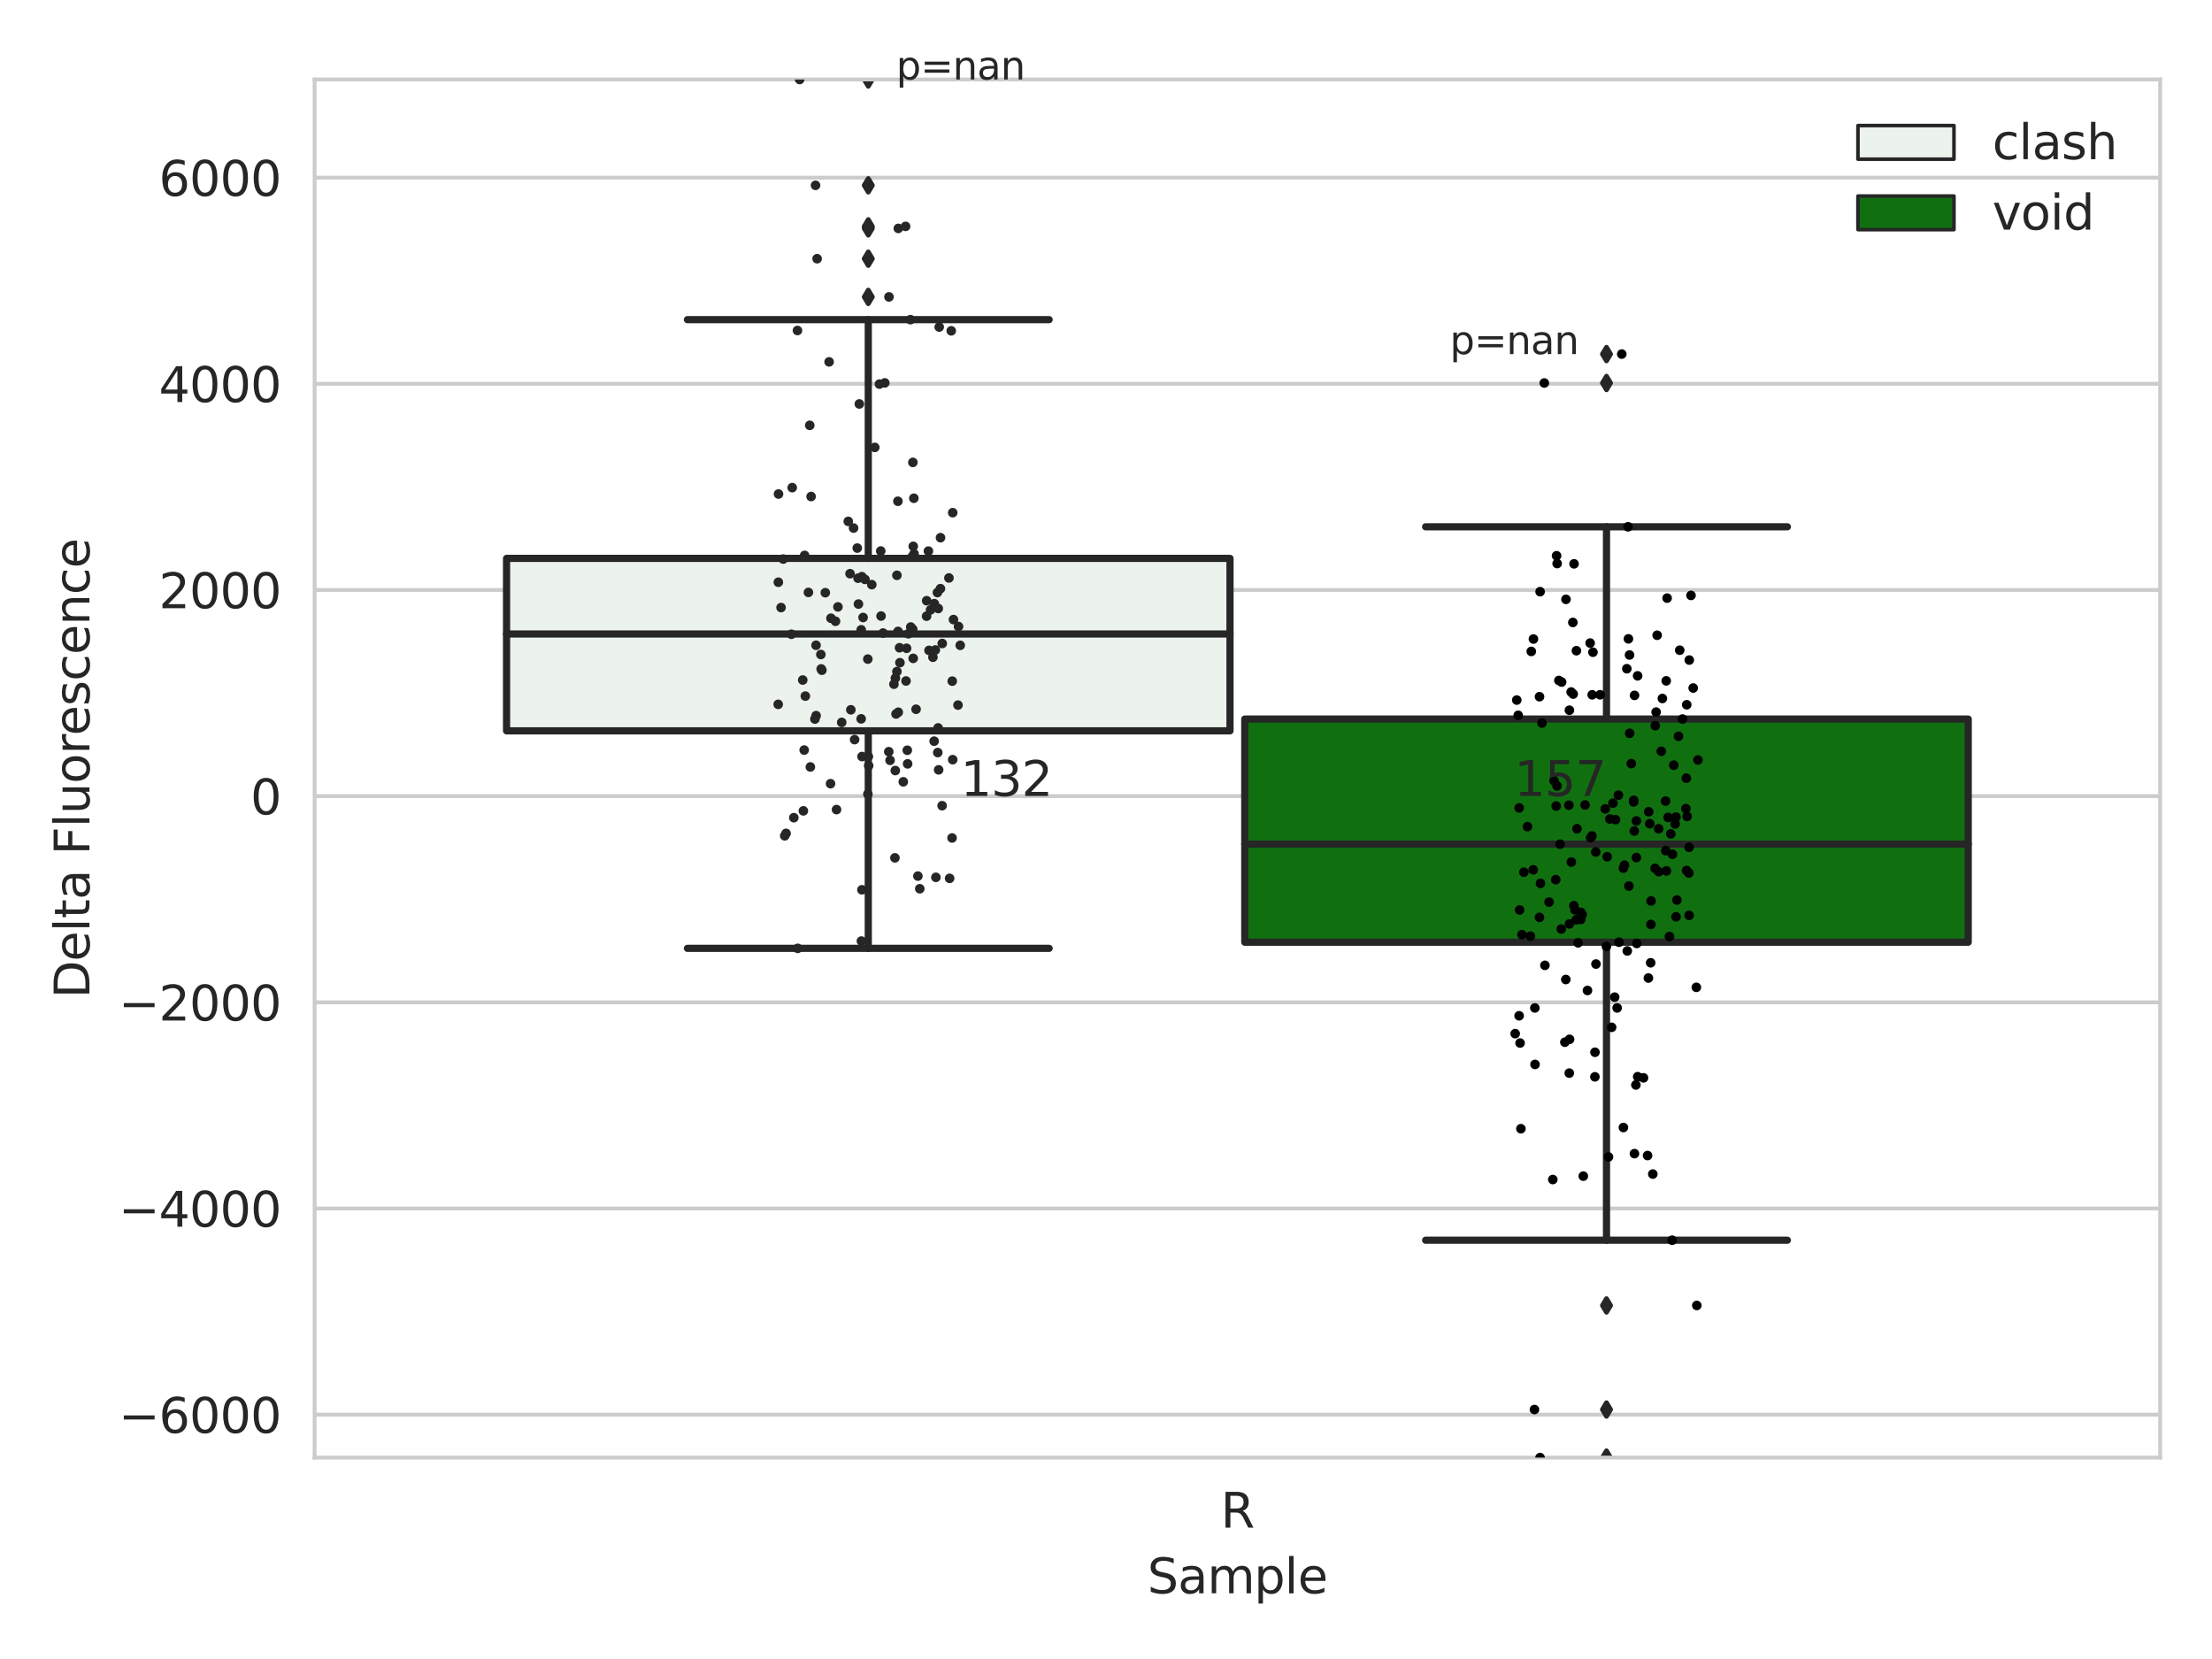 <?xml version="1.0" encoding="utf-8" standalone="no"?>
<!DOCTYPE svg PUBLIC "-//W3C//DTD SVG 1.1//EN"
  "http://www.w3.org/Graphics/SVG/1.1/DTD/svg11.dtd">
<svg xmlns:xlink="http://www.w3.org/1999/xlink" width="460.8pt" height="345.6pt" viewBox="0 0 460.8 345.6" xmlns="http://www.w3.org/2000/svg" version="1.1">
 <defs>
  <style type="text/css">*{stroke-linejoin: round; stroke-linecap: butt}</style>
 </defs>
 <g id="figure_1">
  <g id="patch_1">
   <path d="M 0 345.6 
L 460.8 345.6 
L 460.8 0 
L 0 0 
z
" style="fill: #ffffff"/>
  </g>
  <g id="axes_1">
   <g id="patch_2">
    <path d="M 65.54 303.64 
L 450 303.64 
L 450 16.561 
L 65.54 16.561 
z
" style="fill: #ffffff"/>
   </g>
   <g id="matplotlib.axis_1">
    <g id="xtick_1">
     <g id="text_1">
      <!-- R -->
      <g style="fill: #262626" transform="translate(254.296 318.238) scale(0.1 -0.1)">
       <defs>
        <path id="DejaVuSans-52" d="M 2841 2188 
Q 3044 2119 3236 1894 
Q 3428 1669 3622 1275 
L 4263 0 
L 3584 0 
L 2988 1197 
Q 2756 1666 2539 1819 
Q 2322 1972 1947 1972 
L 1259 1972 
L 1259 0 
L 628 0 
L 628 4666 
L 2053 4666 
Q 2853 4666 3247 4331 
Q 3641 3997 3641 3322 
Q 3641 2881 3436 2590 
Q 3231 2300 2841 2188 
z
M 1259 4147 
L 1259 2491 
L 2053 2491 
Q 2509 2491 2742 2702 
Q 2975 2913 2975 3322 
Q 2975 3731 2742 3939 
Q 2509 4147 2053 4147 
L 1259 4147 
z
" transform="scale(0.016)"/>
       </defs>
       <use xlink:href="#DejaVuSans-52"/>
      </g>
     </g>
    </g>
    <g id="text_2">
     <!-- Sample -->
     <g style="fill: #262626" transform="translate(239.022 331.917) scale(0.1 -0.1)">
      <defs>
       <path id="DejaVuSans-53" d="M 3425 4513 
L 3425 3897 
Q 3066 4069 2747 4153 
Q 2428 4238 2131 4238 
Q 1616 4238 1336 4038 
Q 1056 3838 1056 3469 
Q 1056 3159 1242 3001 
Q 1428 2844 1947 2747 
L 2328 2669 
Q 3034 2534 3370 2195 
Q 3706 1856 3706 1288 
Q 3706 609 3251 259 
Q 2797 -91 1919 -91 
Q 1588 -91 1214 -16 
Q 841 59 441 206 
L 441 856 
Q 825 641 1194 531 
Q 1563 422 1919 422 
Q 2459 422 2753 634 
Q 3047 847 3047 1241 
Q 3047 1584 2836 1778 
Q 2625 1972 2144 2069 
L 1759 2144 
Q 1053 2284 737 2584 
Q 422 2884 422 3419 
Q 422 4038 858 4394 
Q 1294 4750 2059 4750 
Q 2388 4750 2728 4690 
Q 3069 4631 3425 4513 
z
" transform="scale(0.016)"/>
       <path id="DejaVuSans-61" d="M 2194 1759 
Q 1497 1759 1228 1600 
Q 959 1441 959 1056 
Q 959 750 1161 570 
Q 1363 391 1709 391 
Q 2188 391 2477 730 
Q 2766 1069 2766 1631 
L 2766 1759 
L 2194 1759 
z
M 3341 1997 
L 3341 0 
L 2766 0 
L 2766 531 
Q 2569 213 2275 61 
Q 1981 -91 1556 -91 
Q 1019 -91 701 211 
Q 384 513 384 1019 
Q 384 1609 779 1909 
Q 1175 2209 1959 2209 
L 2766 2209 
L 2766 2266 
Q 2766 2663 2505 2880 
Q 2244 3097 1772 3097 
Q 1472 3097 1187 3025 
Q 903 2953 641 2809 
L 641 3341 
Q 956 3463 1253 3523 
Q 1550 3584 1831 3584 
Q 2591 3584 2966 3190 
Q 3341 2797 3341 1997 
z
" transform="scale(0.016)"/>
       <path id="DejaVuSans-6d" d="M 3328 2828 
Q 3544 3216 3844 3400 
Q 4144 3584 4550 3584 
Q 5097 3584 5394 3201 
Q 5691 2819 5691 2113 
L 5691 0 
L 5113 0 
L 5113 2094 
Q 5113 2597 4934 2840 
Q 4756 3084 4391 3084 
Q 3944 3084 3684 2787 
Q 3425 2491 3425 1978 
L 3425 0 
L 2847 0 
L 2847 2094 
Q 2847 2600 2669 2842 
Q 2491 3084 2119 3084 
Q 1678 3084 1418 2786 
Q 1159 2488 1159 1978 
L 1159 0 
L 581 0 
L 581 3500 
L 1159 3500 
L 1159 2956 
Q 1356 3278 1631 3431 
Q 1906 3584 2284 3584 
Q 2666 3584 2933 3390 
Q 3200 3197 3328 2828 
z
" transform="scale(0.016)"/>
       <path id="DejaVuSans-70" d="M 1159 525 
L 1159 -1331 
L 581 -1331 
L 581 3500 
L 1159 3500 
L 1159 2969 
Q 1341 3281 1617 3432 
Q 1894 3584 2278 3584 
Q 2916 3584 3314 3078 
Q 3713 2572 3713 1747 
Q 3713 922 3314 415 
Q 2916 -91 2278 -91 
Q 1894 -91 1617 61 
Q 1341 213 1159 525 
z
M 3116 1747 
Q 3116 2381 2855 2742 
Q 2594 3103 2138 3103 
Q 1681 3103 1420 2742 
Q 1159 2381 1159 1747 
Q 1159 1113 1420 752 
Q 1681 391 2138 391 
Q 2594 391 2855 752 
Q 3116 1113 3116 1747 
z
" transform="scale(0.016)"/>
       <path id="DejaVuSans-6c" d="M 603 4863 
L 1178 4863 
L 1178 0 
L 603 0 
L 603 4863 
z
" transform="scale(0.016)"/>
       <path id="DejaVuSans-65" d="M 3597 1894 
L 3597 1613 
L 953 1613 
Q 991 1019 1311 708 
Q 1631 397 2203 397 
Q 2534 397 2845 478 
Q 3156 559 3463 722 
L 3463 178 
Q 3153 47 2828 -22 
Q 2503 -91 2169 -91 
Q 1331 -91 842 396 
Q 353 884 353 1716 
Q 353 2575 817 3079 
Q 1281 3584 2069 3584 
Q 2775 3584 3186 3129 
Q 3597 2675 3597 1894 
z
M 3022 2063 
Q 3016 2534 2758 2815 
Q 2500 3097 2075 3097 
Q 1594 3097 1305 2825 
Q 1016 2553 972 2059 
L 3022 2063 
z
" transform="scale(0.016)"/>
      </defs>
      <use xlink:href="#DejaVuSans-53"/>
      <use xlink:href="#DejaVuSans-61" x="63.477"/>
      <use xlink:href="#DejaVuSans-6d" x="124.756"/>
      <use xlink:href="#DejaVuSans-70" x="222.168"/>
      <use xlink:href="#DejaVuSans-6c" x="285.645"/>
      <use xlink:href="#DejaVuSans-65" x="313.428"/>
     </g>
    </g>
   </g>
   <g id="matplotlib.axis_2">
    <g id="ytick_1">
     <g id="line2d_1">
      <path d="M 65.54 294.694 
L 450 294.694 
" clip-path="url(#p5f31c113a1)" style="fill: none; stroke: #cccccc; stroke-width: 0.8; stroke-linecap: round"/>
     </g>
     <g id="text_3">
      <!-- −6000 -->
      <g style="fill: #262626" transform="translate(24.71 298.493) scale(0.1 -0.1)">
       <defs>
        <path id="DejaVuSans-2212" d="M 678 2272 
L 4684 2272 
L 4684 1741 
L 678 1741 
L 678 2272 
z
" transform="scale(0.016)"/>
        <path id="DejaVuSans-36" d="M 2113 2584 
Q 1688 2584 1439 2293 
Q 1191 2003 1191 1497 
Q 1191 994 1439 701 
Q 1688 409 2113 409 
Q 2538 409 2786 701 
Q 3034 994 3034 1497 
Q 3034 2003 2786 2293 
Q 2538 2584 2113 2584 
z
M 3366 4563 
L 3366 3988 
Q 3128 4100 2886 4159 
Q 2644 4219 2406 4219 
Q 1781 4219 1451 3797 
Q 1122 3375 1075 2522 
Q 1259 2794 1537 2939 
Q 1816 3084 2150 3084 
Q 2853 3084 3261 2657 
Q 3669 2231 3669 1497 
Q 3669 778 3244 343 
Q 2819 -91 2113 -91 
Q 1303 -91 875 529 
Q 447 1150 447 2328 
Q 447 3434 972 4092 
Q 1497 4750 2381 4750 
Q 2619 4750 2861 4703 
Q 3103 4656 3366 4563 
z
" transform="scale(0.016)"/>
        <path id="DejaVuSans-30" d="M 2034 4250 
Q 1547 4250 1301 3770 
Q 1056 3291 1056 2328 
Q 1056 1369 1301 889 
Q 1547 409 2034 409 
Q 2525 409 2770 889 
Q 3016 1369 3016 2328 
Q 3016 3291 2770 3770 
Q 2525 4250 2034 4250 
z
M 2034 4750 
Q 2819 4750 3233 4129 
Q 3647 3509 3647 2328 
Q 3647 1150 3233 529 
Q 2819 -91 2034 -91 
Q 1250 -91 836 529 
Q 422 1150 422 2328 
Q 422 3509 836 4129 
Q 1250 4750 2034 4750 
z
" transform="scale(0.016)"/>
       </defs>
       <use xlink:href="#DejaVuSans-2212"/>
       <use xlink:href="#DejaVuSans-36" x="83.789"/>
       <use xlink:href="#DejaVuSans-30" x="147.412"/>
       <use xlink:href="#DejaVuSans-30" x="211.035"/>
       <use xlink:href="#DejaVuSans-30" x="274.658"/>
      </g>
     </g>
    </g>
    <g id="ytick_2">
     <g id="line2d_2">
      <path d="M 65.54 251.745 
L 450 251.745 
" clip-path="url(#p5f31c113a1)" style="fill: none; stroke: #cccccc; stroke-width: 0.8; stroke-linecap: round"/>
     </g>
     <g id="text_4">
      <!-- −4000 -->
      <g style="fill: #262626" transform="translate(24.71 255.545) scale(0.1 -0.1)">
       <defs>
        <path id="DejaVuSans-34" d="M 2419 4116 
L 825 1625 
L 2419 1625 
L 2419 4116 
z
M 2253 4666 
L 3047 4666 
L 3047 1625 
L 3713 1625 
L 3713 1100 
L 3047 1100 
L 3047 0 
L 2419 0 
L 2419 1100 
L 313 1100 
L 313 1709 
L 2253 4666 
z
" transform="scale(0.016)"/>
       </defs>
       <use xlink:href="#DejaVuSans-2212"/>
       <use xlink:href="#DejaVuSans-34" x="83.789"/>
       <use xlink:href="#DejaVuSans-30" x="147.412"/>
       <use xlink:href="#DejaVuSans-30" x="211.035"/>
       <use xlink:href="#DejaVuSans-30" x="274.658"/>
      </g>
     </g>
    </g>
    <g id="ytick_3">
     <g id="line2d_3">
      <path d="M 65.54 208.797 
L 450 208.797 
" clip-path="url(#p5f31c113a1)" style="fill: none; stroke: #cccccc; stroke-width: 0.8; stroke-linecap: round"/>
     </g>
     <g id="text_5">
      <!-- −2000 -->
      <g style="fill: #262626" transform="translate(24.71 212.596) scale(0.1 -0.1)">
       <defs>
        <path id="DejaVuSans-32" d="M 1228 531 
L 3431 531 
L 3431 0 
L 469 0 
L 469 531 
Q 828 903 1448 1529 
Q 2069 2156 2228 2338 
Q 2531 2678 2651 2914 
Q 2772 3150 2772 3378 
Q 2772 3750 2511 3984 
Q 2250 4219 1831 4219 
Q 1534 4219 1204 4116 
Q 875 4013 500 3803 
L 500 4441 
Q 881 4594 1212 4672 
Q 1544 4750 1819 4750 
Q 2544 4750 2975 4387 
Q 3406 4025 3406 3419 
Q 3406 3131 3298 2873 
Q 3191 2616 2906 2266 
Q 2828 2175 2409 1742 
Q 1991 1309 1228 531 
z
" transform="scale(0.016)"/>
       </defs>
       <use xlink:href="#DejaVuSans-2212"/>
       <use xlink:href="#DejaVuSans-32" x="83.789"/>
       <use xlink:href="#DejaVuSans-30" x="147.412"/>
       <use xlink:href="#DejaVuSans-30" x="211.035"/>
       <use xlink:href="#DejaVuSans-30" x="274.658"/>
      </g>
     </g>
    </g>
    <g id="ytick_4">
     <g id="line2d_4">
      <path d="M 65.54 165.848 
L 450 165.848 
" clip-path="url(#p5f31c113a1)" style="fill: none; stroke: #cccccc; stroke-width: 0.8; stroke-linecap: round"/>
     </g>
     <g id="text_6">
      <!-- 0 -->
      <g style="fill: #262626" transform="translate(52.178 169.647) scale(0.1 -0.1)">
       <use xlink:href="#DejaVuSans-30"/>
      </g>
     </g>
    </g>
    <g id="ytick_5">
     <g id="line2d_5">
      <path d="M 65.54 122.9 
L 450 122.9 
" clip-path="url(#p5f31c113a1)" style="fill: none; stroke: #cccccc; stroke-width: 0.8; stroke-linecap: round"/>
     </g>
     <g id="text_7">
      <!-- 2000 -->
      <g style="fill: #262626" transform="translate(33.09 126.699) scale(0.1 -0.1)">
       <use xlink:href="#DejaVuSans-32"/>
       <use xlink:href="#DejaVuSans-30" x="63.623"/>
       <use xlink:href="#DejaVuSans-30" x="127.246"/>
       <use xlink:href="#DejaVuSans-30" x="190.869"/>
      </g>
     </g>
    </g>
    <g id="ytick_6">
     <g id="line2d_6">
      <path d="M 65.54 79.951 
L 450 79.951 
" clip-path="url(#p5f31c113a1)" style="fill: none; stroke: #cccccc; stroke-width: 0.8; stroke-linecap: round"/>
     </g>
     <g id="text_8">
      <!-- 4000 -->
      <g style="fill: #262626" transform="translate(33.09 83.75) scale(0.1 -0.1)">
       <use xlink:href="#DejaVuSans-34"/>
       <use xlink:href="#DejaVuSans-30" x="63.623"/>
       <use xlink:href="#DejaVuSans-30" x="127.246"/>
       <use xlink:href="#DejaVuSans-30" x="190.869"/>
      </g>
     </g>
    </g>
    <g id="ytick_7">
     <g id="line2d_7">
      <path d="M 65.54 37.002 
L 450 37.002 
" clip-path="url(#p5f31c113a1)" style="fill: none; stroke: #cccccc; stroke-width: 0.8; stroke-linecap: round"/>
     </g>
     <g id="text_9">
      <!-- 6000 -->
      <g style="fill: #262626" transform="translate(33.09 40.802) scale(0.1 -0.1)">
       <use xlink:href="#DejaVuSans-36"/>
       <use xlink:href="#DejaVuSans-30" x="63.623"/>
       <use xlink:href="#DejaVuSans-30" x="127.246"/>
       <use xlink:href="#DejaVuSans-30" x="190.869"/>
      </g>
     </g>
    </g>
    <g id="text_10">
     <!-- Delta Fluorescence -->
     <g style="fill: #262626" transform="translate(18.631 207.967) rotate(-90) scale(0.1 -0.1)">
      <defs>
       <path id="DejaVuSans-44" d="M 1259 4147 
L 1259 519 
L 2022 519 
Q 2988 519 3436 956 
Q 3884 1394 3884 2338 
Q 3884 3275 3436 3711 
Q 2988 4147 2022 4147 
L 1259 4147 
z
M 628 4666 
L 1925 4666 
Q 3281 4666 3915 4102 
Q 4550 3538 4550 2338 
Q 4550 1131 3912 565 
Q 3275 0 1925 0 
L 628 0 
L 628 4666 
z
" transform="scale(0.016)"/>
       <path id="DejaVuSans-74" d="M 1172 4494 
L 1172 3500 
L 2356 3500 
L 2356 3053 
L 1172 3053 
L 1172 1153 
Q 1172 725 1289 603 
Q 1406 481 1766 481 
L 2356 481 
L 2356 0 
L 1766 0 
Q 1100 0 847 248 
Q 594 497 594 1153 
L 594 3053 
L 172 3053 
L 172 3500 
L 594 3500 
L 594 4494 
L 1172 4494 
z
" transform="scale(0.016)"/>
       <path id="DejaVuSans-20" transform="scale(0.016)"/>
       <path id="DejaVuSans-46" d="M 628 4666 
L 3309 4666 
L 3309 4134 
L 1259 4134 
L 1259 2759 
L 3109 2759 
L 3109 2228 
L 1259 2228 
L 1259 0 
L 628 0 
L 628 4666 
z
" transform="scale(0.016)"/>
       <path id="DejaVuSans-75" d="M 544 1381 
L 544 3500 
L 1119 3500 
L 1119 1403 
Q 1119 906 1312 657 
Q 1506 409 1894 409 
Q 2359 409 2629 706 
Q 2900 1003 2900 1516 
L 2900 3500 
L 3475 3500 
L 3475 0 
L 2900 0 
L 2900 538 
Q 2691 219 2414 64 
Q 2138 -91 1772 -91 
Q 1169 -91 856 284 
Q 544 659 544 1381 
z
M 1991 3584 
L 1991 3584 
z
" transform="scale(0.016)"/>
       <path id="DejaVuSans-6f" d="M 1959 3097 
Q 1497 3097 1228 2736 
Q 959 2375 959 1747 
Q 959 1119 1226 758 
Q 1494 397 1959 397 
Q 2419 397 2687 759 
Q 2956 1122 2956 1747 
Q 2956 2369 2687 2733 
Q 2419 3097 1959 3097 
z
M 1959 3584 
Q 2709 3584 3137 3096 
Q 3566 2609 3566 1747 
Q 3566 888 3137 398 
Q 2709 -91 1959 -91 
Q 1206 -91 779 398 
Q 353 888 353 1747 
Q 353 2609 779 3096 
Q 1206 3584 1959 3584 
z
" transform="scale(0.016)"/>
       <path id="DejaVuSans-72" d="M 2631 2963 
Q 2534 3019 2420 3045 
Q 2306 3072 2169 3072 
Q 1681 3072 1420 2755 
Q 1159 2438 1159 1844 
L 1159 0 
L 581 0 
L 581 3500 
L 1159 3500 
L 1159 2956 
Q 1341 3275 1631 3429 
Q 1922 3584 2338 3584 
Q 2397 3584 2469 3576 
Q 2541 3569 2628 3553 
L 2631 2963 
z
" transform="scale(0.016)"/>
       <path id="DejaVuSans-73" d="M 2834 3397 
L 2834 2853 
Q 2591 2978 2328 3040 
Q 2066 3103 1784 3103 
Q 1356 3103 1142 2972 
Q 928 2841 928 2578 
Q 928 2378 1081 2264 
Q 1234 2150 1697 2047 
L 1894 2003 
Q 2506 1872 2764 1633 
Q 3022 1394 3022 966 
Q 3022 478 2636 193 
Q 2250 -91 1575 -91 
Q 1294 -91 989 -36 
Q 684 19 347 128 
L 347 722 
Q 666 556 975 473 
Q 1284 391 1588 391 
Q 1994 391 2212 530 
Q 2431 669 2431 922 
Q 2431 1156 2273 1281 
Q 2116 1406 1581 1522 
L 1381 1569 
Q 847 1681 609 1914 
Q 372 2147 372 2553 
Q 372 3047 722 3315 
Q 1072 3584 1716 3584 
Q 2034 3584 2315 3537 
Q 2597 3491 2834 3397 
z
" transform="scale(0.016)"/>
       <path id="DejaVuSans-63" d="M 3122 3366 
L 3122 2828 
Q 2878 2963 2633 3030 
Q 2388 3097 2138 3097 
Q 1578 3097 1268 2742 
Q 959 2388 959 1747 
Q 959 1106 1268 751 
Q 1578 397 2138 397 
Q 2388 397 2633 464 
Q 2878 531 3122 666 
L 3122 134 
Q 2881 22 2623 -34 
Q 2366 -91 2075 -91 
Q 1284 -91 818 406 
Q 353 903 353 1747 
Q 353 2603 823 3093 
Q 1294 3584 2113 3584 
Q 2378 3584 2631 3529 
Q 2884 3475 3122 3366 
z
" transform="scale(0.016)"/>
       <path id="DejaVuSans-6e" d="M 3513 2113 
L 3513 0 
L 2938 0 
L 2938 2094 
Q 2938 2591 2744 2837 
Q 2550 3084 2163 3084 
Q 1697 3084 1428 2787 
Q 1159 2491 1159 1978 
L 1159 0 
L 581 0 
L 581 3500 
L 1159 3500 
L 1159 2956 
Q 1366 3272 1645 3428 
Q 1925 3584 2291 3584 
Q 2894 3584 3203 3211 
Q 3513 2838 3513 2113 
z
" transform="scale(0.016)"/>
      </defs>
      <use xlink:href="#DejaVuSans-44"/>
      <use xlink:href="#DejaVuSans-65" x="77.002"/>
      <use xlink:href="#DejaVuSans-6c" x="138.525"/>
      <use xlink:href="#DejaVuSans-74" x="166.309"/>
      <use xlink:href="#DejaVuSans-61" x="205.518"/>
      <use xlink:href="#DejaVuSans-20" x="266.797"/>
      <use xlink:href="#DejaVuSans-46" x="298.584"/>
      <use xlink:href="#DejaVuSans-6c" x="356.104"/>
      <use xlink:href="#DejaVuSans-75" x="383.887"/>
      <use xlink:href="#DejaVuSans-6f" x="447.266"/>
      <use xlink:href="#DejaVuSans-72" x="508.447"/>
      <use xlink:href="#DejaVuSans-65" x="547.311"/>
      <use xlink:href="#DejaVuSans-73" x="608.834"/>
      <use xlink:href="#DejaVuSans-63" x="660.934"/>
      <use xlink:href="#DejaVuSans-65" x="715.914"/>
      <use xlink:href="#DejaVuSans-6e" x="777.438"/>
      <use xlink:href="#DejaVuSans-63" x="840.816"/>
      <use xlink:href="#DejaVuSans-65" x="895.797"/>
     </g>
    </g>
   </g>
   <g id="patch_3">
    <path d="M 105.524 152.246 
L 256.232 152.246 
L 256.232 116.321 
L 105.524 116.321 
L 105.524 152.246 
z
" clip-path="url(#p5f31c113a1)" style="fill: #ecf2ec; stroke: #262626; stroke-width: 1.5; stroke-linejoin: miter"/>
   </g>
   <g id="patch_4">
    <path d="M 259.308 196.274 
L 410.016 196.274 
L 410.016 149.789 
L 259.308 149.789 
L 259.308 196.274 
z
" clip-path="url(#p5f31c113a1)" style="fill: #107010; stroke: #262626; stroke-width: 1.5; stroke-linejoin: miter"/>
   </g>
   <g id="patch_5">
    <path d="M 257.77 165.848 
L 257.77 165.848 
L 257.77 165.848 
L 257.77 165.848 
z
" clip-path="url(#p5f31c113a1)" style="fill: #ecf2ec; stroke: #262626; stroke-width: 0.75; stroke-linejoin: miter"/>
   </g>
   <g id="patch_6">
    <path d="M 257.77 165.848 
L 257.77 165.848 
L 257.77 165.848 
L 257.77 165.848 
z
" clip-path="url(#p5f31c113a1)" style="fill: #107010; stroke: #262626; stroke-width: 0.75; stroke-linejoin: miter"/>
   </g>
   <g id="PathCollection_1"/>
   <g id="PathCollection_2"/>
   <g id="line2d_8">
    <path d="M 180.878 152.246 
L 180.878 197.559 
" clip-path="url(#p5f31c113a1)" style="fill: none; stroke: #262626; stroke-width: 1.5; stroke-linecap: round"/>
   </g>
   <g id="line2d_9">
    <path d="M 180.878 116.321 
L 180.878 66.59 
" clip-path="url(#p5f31c113a1)" style="fill: none; stroke: #262626; stroke-width: 1.5; stroke-linecap: round"/>
   </g>
   <g id="line2d_10">
    <path d="M 143.201 197.559 
L 218.555 197.559 
" clip-path="url(#p5f31c113a1)" style="fill: none; stroke: #262626; stroke-width: 1.5; stroke-linecap: round"/>
   </g>
   <g id="line2d_11">
    <path d="M 143.201 66.59 
L 218.555 66.59 
" clip-path="url(#p5f31c113a1)" style="fill: none; stroke: #262626; stroke-width: 1.5; stroke-linecap: round"/>
   </g>
   <g id="line2d_12">
    <defs>
     <path id="m63d1f092f4" d="M -0 1.414 
L 0.849 0 
L 0 -1.414 
L -0.849 -0 
z
" style="stroke: #262626; stroke-linejoin: miter"/>
    </defs>
    <g clip-path="url(#p5f31c113a1)">
     <use xlink:href="#m63d1f092f4" x="180.878" y="47.157" style="fill: #262626; stroke: #262626; stroke-linejoin: miter"/>
     <use xlink:href="#m63d1f092f4" x="180.878" y="47.579" style="fill: #262626; stroke: #262626; stroke-linejoin: miter"/>
     <use xlink:href="#m63d1f092f4" x="180.878" y="53.891" style="fill: #262626; stroke: #262626; stroke-linejoin: miter"/>
     <use xlink:href="#m63d1f092f4" x="180.878" y="16.561" style="fill: #262626; stroke: #262626; stroke-linejoin: miter"/>
     <use xlink:href="#m63d1f092f4" x="180.878" y="61.851" style="fill: #262626; stroke: #262626; stroke-linejoin: miter"/>
     <use xlink:href="#m63d1f092f4" x="180.878" y="38.606" style="fill: #262626; stroke: #262626; stroke-linejoin: miter"/>
    </g>
   </g>
   <g id="line2d_13">
    <path d="M 334.662 196.274 
L 334.662 258.359 
" clip-path="url(#p5f31c113a1)" style="fill: none; stroke: #262626; stroke-width: 1.5; stroke-linecap: round"/>
   </g>
   <g id="line2d_14">
    <path d="M 334.662 149.789 
L 334.662 109.741 
" clip-path="url(#p5f31c113a1)" style="fill: none; stroke: #262626; stroke-width: 1.5; stroke-linecap: round"/>
   </g>
   <g id="line2d_15">
    <path d="M 296.985 258.359 
L 372.339 258.359 
" clip-path="url(#p5f31c113a1)" style="fill: none; stroke: #262626; stroke-width: 1.5; stroke-linecap: round"/>
   </g>
   <g id="line2d_16">
    <path d="M 296.985 109.741 
L 372.339 109.741 
" clip-path="url(#p5f31c113a1)" style="fill: none; stroke: #262626; stroke-width: 1.5; stroke-linecap: round"/>
   </g>
   <g id="line2d_17">
    <g clip-path="url(#p5f31c113a1)">
     <use xlink:href="#m63d1f092f4" x="334.662" y="271.95" style="fill: #262626; stroke: #262626; stroke-linejoin: miter"/>
     <use xlink:href="#m63d1f092f4" x="334.662" y="293.631" style="fill: #262626; stroke: #262626; stroke-linejoin: miter"/>
     <use xlink:href="#m63d1f092f4" x="334.662" y="303.64" style="fill: #262626; stroke: #262626; stroke-linejoin: miter"/>
     <use xlink:href="#m63d1f092f4" x="334.662" y="79.787" style="fill: #262626; stroke: #262626; stroke-linejoin: miter"/>
     <use xlink:href="#m63d1f092f4" x="334.662" y="73.762" style="fill: #262626; stroke: #262626; stroke-linejoin: miter"/>
    </g>
   </g>
   <g id="line2d_18">
    <path d="M 105.524 132.075 
L 256.232 132.075 
" clip-path="url(#p5f31c113a1)" style="fill: none; stroke: #262626; stroke-width: 1.5; stroke-linecap: round"/>
   </g>
   <g id="line2d_19">
    <path d="M 259.308 175.859 
L 410.016 175.859 
" clip-path="url(#p5f31c113a1)" style="fill: none; stroke: #262626; stroke-width: 1.5; stroke-linecap: round"/>
   </g>
   <g id="patch_7">
    <path d="M 65.54 303.64 
L 65.54 16.561 
" style="fill: none; stroke: #cccccc; stroke-width: 0.8; stroke-linejoin: miter; stroke-linecap: square"/>
   </g>
   <g id="patch_8">
    <path d="M 450 303.64 
L 450 16.561 
" style="fill: none; stroke: #cccccc; stroke-width: 0.8; stroke-linejoin: miter; stroke-linecap: square"/>
   </g>
   <g id="patch_9">
    <path d="M 65.54 303.64 
L 450 303.64 
" style="fill: none; stroke: #cccccc; stroke-width: 0.8; stroke-linejoin: miter; stroke-linecap: square"/>
   </g>
   <g id="patch_10">
    <path d="M 65.54 16.561 
L 450 16.561 
" style="fill: none; stroke: #cccccc; stroke-width: 0.8; stroke-linejoin: miter; stroke-linecap: square"/>
   </g>
   <g id="PathCollection_3">
    <defs>
     <path id="C0_0_05dc38e9b8" d="M 0 1 
C 0.265 1 0.52 0.895 0.707 0.707 
C 0.895 0.52 1 0.265 1 -0 
C 1 -0.265 0.895 -0.52 0.707 -0.707 
C 0.52 -0.895 0.265 -1 0 -1 
C -0.265 -1 -0.52 -0.895 -0.707 -0.707 
C -0.895 -0.52 -1 -0.265 -1 0 
C -1 0.265 -0.895 0.52 -0.707 0.707 
C -0.52 0.895 -0.265 1 0 1 
z
"/>
    </defs>
    <g clip-path="url(#p5f31c113a1)">
     <use xlink:href="#C0_0_05dc38e9b8" x="194.852" y="135.4" style="fill: #262626"/>
    </g>
    <g clip-path="url(#p5f31c113a1)">
     <use xlink:href="#C0_0_05dc38e9b8" x="178.034" y="154.075" style="fill: #262626"/>
    </g>
    <g clip-path="url(#p5f31c113a1)">
     <use xlink:href="#C0_0_05dc38e9b8" x="194.636" y="125.751" style="fill: #262626"/>
    </g>
    <g clip-path="url(#p5f31c113a1)">
     <use xlink:href="#C0_0_05dc38e9b8" x="188.65" y="47.157" style="fill: #262626"/>
    </g>
    <g clip-path="url(#p5f31c113a1)">
     <use xlink:href="#C0_0_05dc38e9b8" x="195.355" y="156.775" style="fill: #262626"/>
    </g>
    <g clip-path="url(#p5f31c113a1)">
     <use xlink:href="#C0_0_05dc38e9b8" x="179.555" y="185.358" style="fill: #262626"/>
    </g>
    <g clip-path="url(#p5f31c113a1)">
     <use xlink:href="#C0_0_05dc38e9b8" x="180.189" y="120.7" style="fill: #262626"/>
    </g>
    <g clip-path="url(#p5f31c113a1)">
     <use xlink:href="#C0_0_05dc38e9b8" x="190.17" y="96.326" style="fill: #262626"/>
    </g>
    <g clip-path="url(#p5f31c113a1)">
     <use xlink:href="#C0_0_05dc38e9b8" x="180.791" y="165.423" style="fill: #262626"/>
    </g>
    <g clip-path="url(#p5f31c113a1)">
     <use xlink:href="#C0_0_05dc38e9b8" x="197.679" y="120.399" style="fill: #262626"/>
    </g>
    <g clip-path="url(#p5f31c113a1)">
     <use xlink:href="#C0_0_05dc38e9b8" x="179.798" y="128.637" style="fill: #262626"/>
    </g>
    <g clip-path="url(#p5f31c113a1)">
     <use xlink:href="#C0_0_05dc38e9b8" x="179.545" y="120.13" style="fill: #262626"/>
    </g>
    <g clip-path="url(#p5f31c113a1)">
     <use xlink:href="#C0_0_05dc38e9b8" x="196.284" y="134.051" style="fill: #262626"/>
    </g>
    <g clip-path="url(#p5f31c113a1)">
     <use xlink:href="#C0_0_05dc38e9b8" x="168.809" y="159.772" style="fill: #262626"/>
    </g>
    <g clip-path="url(#p5f31c113a1)">
     <use xlink:href="#C0_0_05dc38e9b8" x="168.969" y="103.437" style="fill: #262626"/>
    </g>
    <g clip-path="url(#p5f31c113a1)">
     <use xlink:href="#C0_0_05dc38e9b8" x="182.235" y="93.204" style="fill: #262626"/>
    </g>
    <g clip-path="url(#p5f31c113a1)">
     <use xlink:href="#C0_0_05dc38e9b8" x="190.835" y="147.749" style="fill: #262626"/>
    </g>
    <g clip-path="url(#p5f31c113a1)">
     <use xlink:href="#C0_0_05dc38e9b8" x="184.318" y="79.766" style="fill: #262626"/>
    </g>
    <g clip-path="url(#p5f31c113a1)">
     <use xlink:href="#C0_0_05dc38e9b8" x="187.078" y="131.535" style="fill: #262626"/>
    </g>
    <g clip-path="url(#p5f31c113a1)">
     <use xlink:href="#C0_0_05dc38e9b8" x="193.405" y="114.804" style="fill: #262626"/>
    </g>
    <g clip-path="url(#p5f31c113a1)">
     <use xlink:href="#C0_0_05dc38e9b8" x="187.128" y="148.373" style="fill: #262626"/>
    </g>
    <g clip-path="url(#p5f31c113a1)">
     <use xlink:href="#C0_0_05dc38e9b8" x="169.762" y="149.789" style="fill: #262626"/>
    </g>
    <g clip-path="url(#p5f31c113a1)">
     <use xlink:href="#C0_0_05dc38e9b8" x="171.065" y="139.346" style="fill: #262626"/>
    </g>
    <g clip-path="url(#p5f31c113a1)">
     <use xlink:href="#C0_0_05dc38e9b8" x="174.262" y="168.653" style="fill: #262626"/>
    </g>
    <g clip-path="url(#p5f31c113a1)">
     <use xlink:href="#C0_0_05dc38e9b8" x="179.393" y="149.749" style="fill: #262626"/>
    </g>
    <g clip-path="url(#p5f31c113a1)">
     <use xlink:href="#C0_0_05dc38e9b8" x="168.411" y="123.411" style="fill: #262626"/>
    </g>
    <g clip-path="url(#p5f31c113a1)">
     <use xlink:href="#C0_0_05dc38e9b8" x="177.814" y="110.001" style="fill: #262626"/>
    </g>
    <g clip-path="url(#p5f31c113a1)">
     <use xlink:href="#C0_0_05dc38e9b8" x="200.036" y="134.435" style="fill: #262626"/>
    </g>
    <g clip-path="url(#p5f31c113a1)">
     <use xlink:href="#C0_0_05dc38e9b8" x="186.846" y="119.848" style="fill: #262626"/>
    </g>
    <g clip-path="url(#p5f31c113a1)">
     <use xlink:href="#C0_0_05dc38e9b8" x="176.711" y="108.614" style="fill: #262626"/>
    </g>
    <g clip-path="url(#p5f31c113a1)">
     <use xlink:href="#C0_0_05dc38e9b8" x="180.96" y="159.511" style="fill: #262626"/>
    </g>
    <g clip-path="url(#p5f31c113a1)">
     <use xlink:href="#C0_0_05dc38e9b8" x="179.404" y="131.2" style="fill: #262626"/>
    </g>
    <g clip-path="url(#p5f31c113a1)">
     <use xlink:href="#C0_0_05dc38e9b8" x="198.334" y="174.563" style="fill: #262626"/>
    </g>
    <g clip-path="url(#p5f31c113a1)">
     <use xlink:href="#C0_0_05dc38e9b8" x="193.023" y="128.365" style="fill: #262626"/>
    </g>
    <g clip-path="url(#p5f31c113a1)">
     <use xlink:href="#C0_0_05dc38e9b8" x="195.28" y="123.44" style="fill: #262626"/>
    </g>
    <g clip-path="url(#p5f31c113a1)">
     <use xlink:href="#C0_0_05dc38e9b8" x="162.708" y="126.566" style="fill: #262626"/>
    </g>
    <g clip-path="url(#p5f31c113a1)">
     <use xlink:href="#C0_0_05dc38e9b8" x="171.218" y="139.617" style="fill: #262626"/>
    </g>
    <g clip-path="url(#p5f31c113a1)">
     <use xlink:href="#C0_0_05dc38e9b8" x="180.779" y="137.302" style="fill: #262626"/>
    </g>
    <g clip-path="url(#p5f31c113a1)">
     <use xlink:href="#C0_0_05dc38e9b8" x="188.17" y="162.867" style="fill: #262626"/>
    </g>
    <g clip-path="url(#p5f31c113a1)">
     <use xlink:href="#C0_0_05dc38e9b8" x="187.137" y="47.579" style="fill: #262626"/>
    </g>
    <g clip-path="url(#p5f31c113a1)">
     <use xlink:href="#C0_0_05dc38e9b8" x="186.53" y="141.254" style="fill: #262626"/>
    </g>
    <g clip-path="url(#p5f31c113a1)">
     <use xlink:href="#C0_0_05dc38e9b8" x="167.77" y="145.012" style="fill: #262626"/>
    </g>
    <g clip-path="url(#p5f31c113a1)">
     <use xlink:href="#C0_0_05dc38e9b8" x="186.222" y="142.529" style="fill: #262626"/>
    </g>
    <g clip-path="url(#p5f31c113a1)">
     <use xlink:href="#C0_0_05dc38e9b8" x="165.368" y="170.338" style="fill: #262626"/>
    </g>
    <g clip-path="url(#p5f31c113a1)">
     <use xlink:href="#C0_0_05dc38e9b8" x="181.608" y="121.788" style="fill: #262626"/>
    </g>
    <g clip-path="url(#p5f31c113a1)">
     <use xlink:href="#C0_0_05dc38e9b8" x="162.114" y="146.729" style="fill: #262626"/>
    </g>
    <g clip-path="url(#p5f31c113a1)">
     <use xlink:href="#C0_0_05dc38e9b8" x="179.446" y="196.04" style="fill: #262626"/>
    </g>
    <g clip-path="url(#p5f31c113a1)">
     <use xlink:href="#C0_0_05dc38e9b8" x="170.219" y="53.891" style="fill: #262626"/>
    </g>
    <g clip-path="url(#p5f31c113a1)">
     <use xlink:href="#C0_0_05dc38e9b8" x="186.508" y="160.52" style="fill: #262626"/>
    </g>
    <g clip-path="url(#p5f31c113a1)">
     <use xlink:href="#C0_0_05dc38e9b8" x="162.18" y="102.914" style="fill: #262626"/>
    </g>
    <g clip-path="url(#p5f31c113a1)">
     <use xlink:href="#C0_0_05dc38e9b8" x="180.897" y="157.601" style="fill: #262626"/>
    </g>
    <g clip-path="url(#p5f31c113a1)">
     <use xlink:href="#C0_0_05dc38e9b8" x="177.248" y="147.861" style="fill: #262626"/>
    </g>
    <g clip-path="url(#p5f31c113a1)">
     <use xlink:href="#C0_0_05dc38e9b8" x="189.005" y="156.292" style="fill: #262626"/>
    </g>
    <g clip-path="url(#p5f31c113a1)">
     <use xlink:href="#C0_0_05dc38e9b8" x="174.554" y="126.427" style="fill: #262626"/>
    </g>
    <g clip-path="url(#p5f31c113a1)">
     <use xlink:href="#C0_0_05dc38e9b8" x="189.073" y="159.123" style="fill: #262626"/>
    </g>
    <g clip-path="url(#p5f31c113a1)">
     <use xlink:href="#C0_0_05dc38e9b8" x="178.746" y="120.452" style="fill: #262626"/>
    </g>
    <g clip-path="url(#p5f31c113a1)">
     <use xlink:href="#C0_0_05dc38e9b8" x="171.928" y="123.471" style="fill: #262626"/>
    </g>
    <g clip-path="url(#p5f31c113a1)">
     <use xlink:href="#C0_0_05dc38e9b8" x="163.163" y="116.464" style="fill: #262626"/>
    </g>
    <g clip-path="url(#p5f31c113a1)">
     <use xlink:href="#C0_0_05dc38e9b8" x="170.009" y="149.081" style="fill: #262626"/>
    </g>
    <g clip-path="url(#p5f31c113a1)">
     <use xlink:href="#C0_0_05dc38e9b8" x="173.017" y="163.256" style="fill: #262626"/>
    </g>
    <g clip-path="url(#p5f31c113a1)">
     <use xlink:href="#C0_0_05dc38e9b8" x="195.912" y="122.626" style="fill: #262626"/>
    </g>
    <g clip-path="url(#p5f31c113a1)">
     <use xlink:href="#C0_0_05dc38e9b8" x="196.261" y="167.841" style="fill: #262626"/>
    </g>
    <g clip-path="url(#p5f31c113a1)">
     <use xlink:href="#C0_0_05dc38e9b8" x="189.237" y="132.023" style="fill: #262626"/>
    </g>
    <g clip-path="url(#p5f31c113a1)">
     <use xlink:href="#C0_0_05dc38e9b8" x="167.527" y="156.248" style="fill: #262626"/>
    </g>
    <g clip-path="url(#p5f31c113a1)">
     <use xlink:href="#C0_0_05dc38e9b8" x="173.105" y="128.79" style="fill: #262626"/>
    </g>
    <g clip-path="url(#p5f31c113a1)">
     <use xlink:href="#C0_0_05dc38e9b8" x="198.37" y="141.894" style="fill: #262626"/>
    </g>
    <g clip-path="url(#p5f31c113a1)">
     <use xlink:href="#C0_0_05dc38e9b8" x="166.127" y="68.85" style="fill: #262626"/>
    </g>
    <g clip-path="url(#p5f31c113a1)">
     <use xlink:href="#C0_0_05dc38e9b8" x="179.57" y="157.603" style="fill: #262626"/>
    </g>
    <g clip-path="url(#p5f31c113a1)">
     <use xlink:href="#C0_0_05dc38e9b8" x="166.182" y="197.559" style="fill: #262626"/>
    </g>
    <g clip-path="url(#p5f31c113a1)">
     <use xlink:href="#C0_0_05dc38e9b8" x="163.477" y="174.115" style="fill: #262626"/>
    </g>
    <g clip-path="url(#p5f31c113a1)">
     <use xlink:href="#C0_0_05dc38e9b8" x="168.688" y="88.607" style="fill: #262626"/>
    </g>
    <g clip-path="url(#p5f31c113a1)">
     <use xlink:href="#C0_0_05dc38e9b8" x="188.856" y="135.054" style="fill: #262626"/>
    </g>
    <g clip-path="url(#p5f31c113a1)">
     <use xlink:href="#C0_0_05dc38e9b8" x="177.08" y="119.511" style="fill: #262626"/>
    </g>
    <g clip-path="url(#p5f31c113a1)">
     <use xlink:href="#C0_0_05dc38e9b8" x="195.926" y="112.01" style="fill: #262626"/>
    </g>
    <g clip-path="url(#p5f31c113a1)">
     <use xlink:href="#C0_0_05dc38e9b8" x="197.824" y="182.977" style="fill: #262626"/>
    </g>
    <g clip-path="url(#p5f31c113a1)">
     <use xlink:href="#C0_0_05dc38e9b8" x="185.149" y="156.59" style="fill: #262626"/>
    </g>
    <g clip-path="url(#p5f31c113a1)">
     <use xlink:href="#C0_0_05dc38e9b8" x="175.344" y="150.489" style="fill: #262626"/>
    </g>
    <g clip-path="url(#p5f31c113a1)">
     <use xlink:href="#C0_0_05dc38e9b8" x="199.567" y="146.885" style="fill: #262626"/>
    </g>
    <g clip-path="url(#p5f31c113a1)">
     <use xlink:href="#C0_0_05dc38e9b8" x="170.998" y="136.346" style="fill: #262626"/>
    </g>
    <g clip-path="url(#p5f31c113a1)">
     <use xlink:href="#C0_0_05dc38e9b8" x="167.226" y="141.66" style="fill: #262626"/>
    </g>
    <g clip-path="url(#p5f31c113a1)">
     <use xlink:href="#C0_0_05dc38e9b8" x="198.468" y="158.25" style="fill: #262626"/>
    </g>
    <g clip-path="url(#p5f31c113a1)">
     <use xlink:href="#C0_0_05dc38e9b8" x="198.162" y="68.917" style="fill: #262626"/>
    </g>
    <g clip-path="url(#p5f31c113a1)">
     <use xlink:href="#C0_0_05dc38e9b8" x="190.247" y="113.811" style="fill: #262626"/>
    </g>
    <g clip-path="url(#p5f31c113a1)">
     <use xlink:href="#C0_0_05dc38e9b8" x="164.867" y="132.128" style="fill: #262626"/>
    </g>
    <g clip-path="url(#p5f31c113a1)">
     <use xlink:href="#C0_0_05dc38e9b8" x="190.139" y="131.082" style="fill: #262626"/>
    </g>
    <g clip-path="url(#p5f31c113a1)">
     <use xlink:href="#C0_0_05dc38e9b8" x="178.582" y="114.175" style="fill: #262626"/>
    </g>
    <g clip-path="url(#p5f31c113a1)">
     <use xlink:href="#C0_0_05dc38e9b8" x="166.581" y="16.561" style="fill: #262626"/>
    </g>
    <g clip-path="url(#p5f31c113a1)">
     <use xlink:href="#C0_0_05dc38e9b8" x="185.418" y="158.391" style="fill: #262626"/>
    </g>
    <g clip-path="url(#p5f31c113a1)">
     <use xlink:href="#C0_0_05dc38e9b8" x="194.6" y="154.401" style="fill: #262626"/>
    </g>
    <g clip-path="url(#p5f31c113a1)">
     <use xlink:href="#C0_0_05dc38e9b8" x="169.996" y="134.422" style="fill: #262626"/>
    </g>
    <g clip-path="url(#p5f31c113a1)">
     <use xlink:href="#C0_0_05dc38e9b8" x="179.015" y="84.151" style="fill: #262626"/>
    </g>
    <g clip-path="url(#p5f31c113a1)">
     <use xlink:href="#C0_0_05dc38e9b8" x="195.425" y="151.637" style="fill: #262626"/>
    </g>
    <g clip-path="url(#p5f31c113a1)">
     <use xlink:href="#C0_0_05dc38e9b8" x="190.419" y="115.367" style="fill: #262626"/>
    </g>
    <g clip-path="url(#p5f31c113a1)">
     <use xlink:href="#C0_0_05dc38e9b8" x="183.537" y="128.333" style="fill: #262626"/>
    </g>
    <g clip-path="url(#p5f31c113a1)">
     <use xlink:href="#C0_0_05dc38e9b8" x="187.392" y="134.937" style="fill: #262626"/>
    </g>
    <g clip-path="url(#p5f31c113a1)">
     <use xlink:href="#C0_0_05dc38e9b8" x="174.05" y="129.419" style="fill: #262626"/>
    </g>
    <g clip-path="url(#p5f31c113a1)">
     <use xlink:href="#C0_0_05dc38e9b8" x="198.47" y="106.799" style="fill: #262626"/>
    </g>
    <g clip-path="url(#p5f31c113a1)">
     <use xlink:href="#C0_0_05dc38e9b8" x="183.203" y="80.015" style="fill: #262626"/>
    </g>
    <g clip-path="url(#p5f31c113a1)">
     <use xlink:href="#C0_0_05dc38e9b8" x="195.656" y="68.124" style="fill: #262626"/>
    </g>
    <g clip-path="url(#p5f31c113a1)">
     <use xlink:href="#C0_0_05dc38e9b8" x="195.533" y="160.37" style="fill: #262626"/>
    </g>
    <g clip-path="url(#p5f31c113a1)">
     <use xlink:href="#C0_0_05dc38e9b8" x="191.213" y="182.505" style="fill: #262626"/>
    </g>
    <g clip-path="url(#p5f31c113a1)">
     <use xlink:href="#C0_0_05dc38e9b8" x="190.373" y="103.792" style="fill: #262626"/>
    </g>
    <g clip-path="url(#p5f31c113a1)">
     <use xlink:href="#C0_0_05dc38e9b8" x="185.191" y="61.851" style="fill: #262626"/>
    </g>
    <g clip-path="url(#p5f31c113a1)">
     <use xlink:href="#C0_0_05dc38e9b8" x="195.456" y="126.765" style="fill: #262626"/>
    </g>
    <g clip-path="url(#p5f31c113a1)">
     <use xlink:href="#C0_0_05dc38e9b8" x="187.053" y="104.421" style="fill: #262626"/>
    </g>
    <g clip-path="url(#p5f31c113a1)">
     <use xlink:href="#C0_0_05dc38e9b8" x="167.617" y="115.706" style="fill: #262626"/>
    </g>
    <g clip-path="url(#p5f31c113a1)">
     <use xlink:href="#C0_0_05dc38e9b8" x="186.845" y="139.899" style="fill: #262626"/>
    </g>
    <g clip-path="url(#p5f31c113a1)">
     <use xlink:href="#C0_0_05dc38e9b8" x="178.829" y="125.835" style="fill: #262626"/>
    </g>
    <g clip-path="url(#p5f31c113a1)">
     <use xlink:href="#C0_0_05dc38e9b8" x="183.477" y="114.787" style="fill: #262626"/>
    </g>
    <g clip-path="url(#p5f31c113a1)">
     <use xlink:href="#C0_0_05dc38e9b8" x="194.349" y="136.916" style="fill: #262626"/>
    </g>
    <g clip-path="url(#p5f31c113a1)">
     <use xlink:href="#C0_0_05dc38e9b8" x="190.238" y="137.15" style="fill: #262626"/>
    </g>
    <g clip-path="url(#p5f31c113a1)">
     <use xlink:href="#C0_0_05dc38e9b8" x="189.663" y="66.59" style="fill: #262626"/>
    </g>
    <g clip-path="url(#p5f31c113a1)">
     <use xlink:href="#C0_0_05dc38e9b8" x="193.043" y="125.142" style="fill: #262626"/>
    </g>
    <g clip-path="url(#p5f31c113a1)">
     <use xlink:href="#C0_0_05dc38e9b8" x="193.535" y="135.486" style="fill: #262626"/>
    </g>
    <g clip-path="url(#p5f31c113a1)">
     <use xlink:href="#C0_0_05dc38e9b8" x="172.72" y="75.385" style="fill: #262626"/>
    </g>
    <g clip-path="url(#p5f31c113a1)">
     <use xlink:href="#C0_0_05dc38e9b8" x="165.035" y="101.585" style="fill: #262626"/>
    </g>
    <g clip-path="url(#p5f31c113a1)">
     <use xlink:href="#C0_0_05dc38e9b8" x="189.733" y="130.62" style="fill: #262626"/>
    </g>
    <g clip-path="url(#p5f31c113a1)">
     <use xlink:href="#C0_0_05dc38e9b8" x="186.66" y="148.736" style="fill: #262626"/>
    </g>
    <g clip-path="url(#p5f31c113a1)">
     <use xlink:href="#C0_0_05dc38e9b8" x="190.073" y="115.891" style="fill: #262626"/>
    </g>
    <g clip-path="url(#p5f31c113a1)">
     <use xlink:href="#C0_0_05dc38e9b8" x="193.85" y="127.046" style="fill: #262626"/>
    </g>
    <g clip-path="url(#p5f31c113a1)">
     <use xlink:href="#C0_0_05dc38e9b8" x="186.43" y="178.705" style="fill: #262626"/>
    </g>
    <g clip-path="url(#p5f31c113a1)">
     <use xlink:href="#C0_0_05dc38e9b8" x="191.605" y="185.143" style="fill: #262626"/>
    </g>
    <g clip-path="url(#p5f31c113a1)">
     <use xlink:href="#C0_0_05dc38e9b8" x="198.627" y="129.069" style="fill: #262626"/>
    </g>
    <g clip-path="url(#p5f31c113a1)">
     <use xlink:href="#C0_0_05dc38e9b8" x="183.962" y="131.876" style="fill: #262626"/>
    </g>
    <g clip-path="url(#p5f31c113a1)">
     <use xlink:href="#C0_0_05dc38e9b8" x="199.677" y="130.513" style="fill: #262626"/>
    </g>
    <g clip-path="url(#p5f31c113a1)">
     <use xlink:href="#C0_0_05dc38e9b8" x="169.893" y="38.606" style="fill: #262626"/>
    </g>
    <g clip-path="url(#p5f31c113a1)">
     <use xlink:href="#C0_0_05dc38e9b8" x="163.753" y="173.607" style="fill: #262626"/>
    </g>
    <g clip-path="url(#p5f31c113a1)">
     <use xlink:href="#C0_0_05dc38e9b8" x="187.471" y="138.049" style="fill: #262626"/>
    </g>
    <g clip-path="url(#p5f31c113a1)">
     <use xlink:href="#C0_0_05dc38e9b8" x="167.356" y="168.915" style="fill: #262626"/>
    </g>
    <g clip-path="url(#p5f31c113a1)">
     <use xlink:href="#C0_0_05dc38e9b8" x="188.739" y="141.858" style="fill: #262626"/>
    </g>
    <g clip-path="url(#p5f31c113a1)">
     <use xlink:href="#C0_0_05dc38e9b8" x="162.145" y="121.287" style="fill: #262626"/>
    </g>
    <g clip-path="url(#p5f31c113a1)">
     <use xlink:href="#C0_0_05dc38e9b8" x="194.963" y="182.761" style="fill: #262626"/>
    </g>
   </g>
   <g id="PathCollection_4">
    <defs>
     <path id="C1_0_3eb8f3b2c9" d="M 0 1 
C 0.265 1 0.52 0.895 0.707 0.707 
C 0.895 0.52 1 0.265 1 -0 
C 1 -0.265 0.895 -0.52 0.707 -0.707 
C 0.52 -0.895 0.265 -1 0 -1 
C -0.265 -1 -0.52 -0.895 -0.707 -0.707 
C -0.895 -0.52 -1 -0.265 -1 0 
C -1 0.265 -0.895 0.52 -0.707 0.707 
C -0.52 0.895 -0.265 1 0 1 
z
"/>
    </defs>
    <g clip-path="url(#p5f31c113a1)">
     <use xlink:href="#C1_0_3eb8f3b2c9" x="351.829" y="181.865"/>
    </g>
    <g clip-path="url(#p5f31c113a1)">
     <use xlink:href="#C1_0_3eb8f3b2c9" x="324.383" y="117.399"/>
    </g>
    <g clip-path="url(#p5f31c113a1)">
     <use xlink:href="#C1_0_3eb8f3b2c9" x="326.936" y="147.953"/>
    </g>
    <g clip-path="url(#p5f31c113a1)">
     <use xlink:href="#C1_0_3eb8f3b2c9" x="336.879" y="209.97"/>
    </g>
    <g clip-path="url(#p5f31c113a1)">
     <use xlink:href="#C1_0_3eb8f3b2c9" x="336.012" y="167.302"/>
    </g>
    <g clip-path="url(#p5f31c113a1)">
     <use xlink:href="#C1_0_3eb8f3b2c9" x="332.263" y="219.204"/>
    </g>
    <g clip-path="url(#p5f31c113a1)">
     <use xlink:href="#C1_0_3eb8f3b2c9" x="351.299" y="162.11"/>
    </g>
    <g clip-path="url(#p5f31c113a1)">
     <use xlink:href="#C1_0_3eb8f3b2c9" x="345.52" y="172.653"/>
    </g>
    <g clip-path="url(#p5f31c113a1)">
     <use xlink:href="#C1_0_3eb8f3b2c9" x="328.748" y="196.407"/>
    </g>
    <g clip-path="url(#p5f31c113a1)">
     <use xlink:href="#C1_0_3eb8f3b2c9" x="347.008" y="177.212"/>
    </g>
    <g clip-path="url(#p5f31c113a1)">
     <use xlink:href="#C1_0_3eb8f3b2c9" x="320.913" y="184.018"/>
    </g>
    <g clip-path="url(#p5f31c113a1)">
     <use xlink:href="#C1_0_3eb8f3b2c9" x="337.268" y="196.274"/>
    </g>
    <g clip-path="url(#p5f31c113a1)">
     <use xlink:href="#C1_0_3eb8f3b2c9" x="325.317" y="142.088"/>
    </g>
    <g clip-path="url(#p5f31c113a1)">
     <use xlink:href="#C1_0_3eb8f3b2c9" x="331.256" y="133.96"/>
    </g>
    <g clip-path="url(#p5f31c113a1)">
     <use xlink:href="#C1_0_3eb8f3b2c9" x="322.699" y="187.914"/>
    </g>
    <g clip-path="url(#p5f31c113a1)">
     <use xlink:href="#C1_0_3eb8f3b2c9" x="340.785" y="226.015"/>
    </g>
    <g clip-path="url(#p5f31c113a1)">
     <use xlink:href="#C1_0_3eb8f3b2c9" x="335.076" y="241.006"/>
    </g>
    <g clip-path="url(#p5f31c113a1)">
     <use xlink:href="#C1_0_3eb8f3b2c9" x="343.916" y="192.587"/>
    </g>
    <g clip-path="url(#p5f31c113a1)">
     <use xlink:href="#C1_0_3eb8f3b2c9" x="320.706" y="191.103"/>
    </g>
    <g clip-path="url(#p5f31c113a1)">
     <use xlink:href="#C1_0_3eb8f3b2c9" x="334.408" y="168.507"/>
    </g>
    <g clip-path="url(#p5f31c113a1)">
     <use xlink:href="#C1_0_3eb8f3b2c9" x="348.403" y="177.963"/>
    </g>
    <g clip-path="url(#p5f31c113a1)">
     <use xlink:href="#C1_0_3eb8f3b2c9" x="351.863" y="176.51"/>
    </g>
    <g clip-path="url(#p5f31c113a1)">
     <use xlink:href="#C1_0_3eb8f3b2c9" x="331.842" y="135.869"/>
    </g>
    <g clip-path="url(#p5f31c113a1)">
     <use xlink:href="#C1_0_3eb8f3b2c9" x="343.462" y="169.098"/>
    </g>
    <g clip-path="url(#p5f31c113a1)">
     <use xlink:href="#C1_0_3eb8f3b2c9" x="328.515" y="172.652"/>
    </g>
    <g clip-path="url(#p5f31c113a1)">
     <use xlink:href="#C1_0_3eb8f3b2c9" x="321.707" y="79.787"/>
    </g>
    <g clip-path="url(#p5f31c113a1)">
     <use xlink:href="#C1_0_3eb8f3b2c9" x="318.199" y="172.2"/>
    </g>
    <g clip-path="url(#p5f31c113a1)">
     <use xlink:href="#C1_0_3eb8f3b2c9" x="317.459" y="181.694"/>
    </g>
    <g clip-path="url(#p5f31c113a1)">
     <use xlink:href="#C1_0_3eb8f3b2c9" x="350.497" y="149.789"/>
    </g>
    <g clip-path="url(#p5f31c113a1)">
     <use xlink:href="#C1_0_3eb8f3b2c9" x="346.971" y="166.887"/>
    </g>
    <g clip-path="url(#p5f31c113a1)">
     <use xlink:href="#C1_0_3eb8f3b2c9" x="316.659" y="217.282"/>
    </g>
    <g clip-path="url(#p5f31c113a1)">
     <use xlink:href="#C1_0_3eb8f3b2c9" x="330.698" y="206.334"/>
    </g>
    <g clip-path="url(#p5f31c113a1)">
     <use xlink:href="#C1_0_3eb8f3b2c9" x="326.97" y="216.508"/>
    </g>
    <g clip-path="url(#p5f31c113a1)">
     <use xlink:href="#C1_0_3eb8f3b2c9" x="340.485" y="240.325"/>
    </g>
    <g clip-path="url(#p5f31c113a1)">
     <use xlink:href="#C1_0_3eb8f3b2c9" x="339.154" y="109.741"/>
    </g>
    <g clip-path="url(#p5f31c113a1)">
     <use xlink:href="#C1_0_3eb8f3b2c9" x="338.187" y="234.878"/>
    </g>
    <g clip-path="url(#p5f31c113a1)">
     <use xlink:href="#C1_0_3eb8f3b2c9" x="347.147" y="181.426"/>
    </g>
    <g clip-path="url(#p5f31c113a1)">
     <use xlink:href="#C1_0_3eb8f3b2c9" x="334.806" y="178.477"/>
    </g>
    <g clip-path="url(#p5f31c113a1)">
     <use xlink:href="#C1_0_3eb8f3b2c9" x="339.825" y="159.066"/>
    </g>
    <g clip-path="url(#p5f31c113a1)">
     <use xlink:href="#C1_0_3eb8f3b2c9" x="317.061" y="194.706"/>
    </g>
    <g clip-path="url(#p5f31c113a1)">
     <use xlink:href="#C1_0_3eb8f3b2c9" x="343.216" y="240.722"/>
    </g>
    <g clip-path="url(#p5f31c113a1)">
     <use xlink:href="#C1_0_3eb8f3b2c9" x="331.683" y="144.74"/>
    </g>
    <g clip-path="url(#p5f31c113a1)">
     <use xlink:href="#C1_0_3eb8f3b2c9" x="335.731" y="214.007"/>
    </g>
    <g clip-path="url(#p5f31c113a1)">
     <use xlink:href="#C1_0_3eb8f3b2c9" x="342.371" y="224.534"/>
    </g>
    <g clip-path="url(#p5f31c113a1)">
     <use xlink:href="#C1_0_3eb8f3b2c9" x="340.451" y="173.114"/>
    </g>
    <g clip-path="url(#p5f31c113a1)">
     <use xlink:href="#C1_0_3eb8f3b2c9" x="351.879" y="190.685"/>
    </g>
    <g clip-path="url(#p5f31c113a1)">
     <use xlink:href="#C1_0_3eb8f3b2c9" x="320.709" y="145.135"/>
    </g>
    <g clip-path="url(#p5f31c113a1)">
     <use xlink:href="#C1_0_3eb8f3b2c9" x="340.887" y="171.016"/>
    </g>
    <g clip-path="url(#p5f31c113a1)">
     <use xlink:href="#C1_0_3eb8f3b2c9" x="337.148" y="165.644"/>
    </g>
    <g clip-path="url(#p5f31c113a1)">
     <use xlink:href="#C1_0_3eb8f3b2c9" x="348.336" y="258.359"/>
    </g>
    <g clip-path="url(#p5f31c113a1)">
     <use xlink:href="#C1_0_3eb8f3b2c9" x="343.864" y="200.566"/>
    </g>
    <g clip-path="url(#p5f31c113a1)">
     <use xlink:href="#C1_0_3eb8f3b2c9" x="335.362" y="170.608"/>
    </g>
    <g clip-path="url(#p5f31c113a1)">
     <use xlink:href="#C1_0_3eb8f3b2c9" x="329.595" y="190.518"/>
    </g>
    <g clip-path="url(#p5f31c113a1)">
     <use xlink:href="#C1_0_3eb8f3b2c9" x="349.126" y="170.202"/>
    </g>
    <g clip-path="url(#p5f31c113a1)">
     <use xlink:href="#C1_0_3eb8f3b2c9" x="316.269" y="149.011"/>
    </g>
    <g clip-path="url(#p5f31c113a1)">
     <use xlink:href="#C1_0_3eb8f3b2c9" x="324.186" y="167.915"/>
    </g>
    <g clip-path="url(#p5f31c113a1)">
     <use xlink:href="#C1_0_3eb8f3b2c9" x="352.726" y="143.325"/>
    </g>
    <g clip-path="url(#p5f31c113a1)">
     <use xlink:href="#C1_0_3eb8f3b2c9" x="346.074" y="156.51"/>
    </g>
    <g clip-path="url(#p5f31c113a1)">
     <use xlink:href="#C1_0_3eb8f3b2c9" x="339.324" y="184.584"/>
    </g>
    <g clip-path="url(#p5f31c113a1)">
     <use xlink:href="#C1_0_3eb8f3b2c9" x="349.154" y="190.986"/>
    </g>
    <g clip-path="url(#p5f31c113a1)">
     <use xlink:href="#C1_0_3eb8f3b2c9" x="319.776" y="221.739"/>
    </g>
    <g clip-path="url(#p5f31c113a1)">
     <use xlink:href="#C1_0_3eb8f3b2c9" x="319.398" y="181.2"/>
    </g>
    <g clip-path="url(#p5f31c113a1)">
     <use xlink:href="#C1_0_3eb8f3b2c9" x="332.426" y="177.48"/>
    </g>
    <g clip-path="url(#p5f31c113a1)">
     <use xlink:href="#C1_0_3eb8f3b2c9" x="324.091" y="183.248"/>
    </g>
    <g clip-path="url(#p5f31c113a1)">
     <use xlink:href="#C1_0_3eb8f3b2c9" x="340.973" y="196.54"/>
    </g>
    <g clip-path="url(#p5f31c113a1)">
     <use xlink:href="#C1_0_3eb8f3b2c9" x="349.658" y="153.385"/>
    </g>
    <g clip-path="url(#p5f31c113a1)">
     <use xlink:href="#C1_0_3eb8f3b2c9" x="344.783" y="180.893"/>
    </g>
    <g clip-path="url(#p5f31c113a1)">
     <use xlink:href="#C1_0_3eb8f3b2c9" x="338.9" y="139.308"/>
    </g>
    <g clip-path="url(#p5f31c113a1)">
     <use xlink:href="#C1_0_3eb8f3b2c9" x="347.291" y="124.596"/>
    </g>
    <g clip-path="url(#p5f31c113a1)">
     <use xlink:href="#C1_0_3eb8f3b2c9" x="324.742" y="141.754"/>
    </g>
    <g clip-path="url(#p5f31c113a1)">
     <use xlink:href="#C1_0_3eb8f3b2c9" x="349.331" y="187.493"/>
    </g>
    <g clip-path="url(#p5f31c113a1)">
     <use xlink:href="#C1_0_3eb8f3b2c9" x="330.207" y="167.683"/>
    </g>
    <g clip-path="url(#p5f31c113a1)">
     <use xlink:href="#C1_0_3eb8f3b2c9" x="327.655" y="129.665"/>
    </g>
    <g clip-path="url(#p5f31c113a1)">
     <use xlink:href="#C1_0_3eb8f3b2c9" x="327.727" y="144.585"/>
    </g>
    <g clip-path="url(#p5f31c113a1)">
     <use xlink:href="#C1_0_3eb8f3b2c9" x="321.219" y="150.628"/>
    </g>
    <g clip-path="url(#p5f31c113a1)">
     <use xlink:href="#C1_0_3eb8f3b2c9" x="344.312" y="244.576"/>
    </g>
    <g clip-path="url(#p5f31c113a1)">
     <use xlink:href="#C1_0_3eb8f3b2c9" x="347.104" y="141.833"/>
    </g>
    <g clip-path="url(#p5f31c113a1)">
     <use xlink:href="#C1_0_3eb8f3b2c9" x="340.335" y="166.727"/>
    </g>
    <g clip-path="url(#p5f31c113a1)">
     <use xlink:href="#C1_0_3eb8f3b2c9" x="341.146" y="140.792"/>
    </g>
    <g clip-path="url(#p5f31c113a1)">
     <use xlink:href="#C1_0_3eb8f3b2c9" x="320.834" y="123.26"/>
    </g>
    <g clip-path="url(#p5f31c113a1)">
     <use xlink:href="#C1_0_3eb8f3b2c9" x="340.887" y="178.648"/>
    </g>
    <g clip-path="url(#p5f31c113a1)">
     <use xlink:href="#C1_0_3eb8f3b2c9" x="329.831" y="245.012"/>
    </g>
    <g clip-path="url(#p5f31c113a1)">
     <use xlink:href="#C1_0_3eb8f3b2c9" x="345.557" y="181.591"/>
    </g>
    <g clip-path="url(#p5f31c113a1)">
     <use xlink:href="#C1_0_3eb8f3b2c9" x="328.362" y="191.599"/>
    </g>
    <g clip-path="url(#p5f31c113a1)">
     <use xlink:href="#C1_0_3eb8f3b2c9" x="331.364" y="174.524"/>
    </g>
    <g clip-path="url(#p5f31c113a1)">
     <use xlink:href="#C1_0_3eb8f3b2c9" x="318.996" y="135.703"/>
    </g>
    <g clip-path="url(#p5f31c113a1)">
     <use xlink:href="#C1_0_3eb8f3b2c9" x="329.335" y="190.062"/>
    </g>
    <g clip-path="url(#p5f31c113a1)">
     <use xlink:href="#C1_0_3eb8f3b2c9" x="346.308" y="145.505"/>
    </g>
    <g clip-path="url(#p5f31c113a1)">
     <use xlink:href="#C1_0_3eb8f3b2c9" x="327.345" y="179.585"/>
    </g>
    <g clip-path="url(#p5f31c113a1)">
     <use xlink:href="#C1_0_3eb8f3b2c9" x="339.23" y="133.086"/>
    </g>
    <g clip-path="url(#p5f31c113a1)">
     <use xlink:href="#C1_0_3eb8f3b2c9" x="351.207" y="168.448"/>
    </g>
    <g clip-path="url(#p5f31c113a1)">
     <use xlink:href="#C1_0_3eb8f3b2c9" x="348.967" y="171.66"/>
    </g>
    <g clip-path="url(#p5f31c113a1)">
     <use xlink:href="#C1_0_3eb8f3b2c9" x="326.221" y="124.853"/>
    </g>
    <g clip-path="url(#p5f31c113a1)">
     <use xlink:href="#C1_0_3eb8f3b2c9" x="351.373" y="146.814"/>
    </g>
    <g clip-path="url(#p5f31c113a1)">
     <use xlink:href="#C1_0_3eb8f3b2c9" x="315.641" y="215.326"/>
    </g>
    <g clip-path="url(#p5f31c113a1)">
     <use xlink:href="#C1_0_3eb8f3b2c9" x="325.003" y="175.859"/>
    </g>
    <g clip-path="url(#p5f31c113a1)">
     <use xlink:href="#C1_0_3eb8f3b2c9" x="353.477" y="271.95"/>
    </g>
    <g clip-path="url(#p5f31c113a1)">
     <use xlink:href="#C1_0_3eb8f3b2c9" x="319.736" y="209.972"/>
    </g>
    <g clip-path="url(#p5f31c113a1)">
     <use xlink:href="#C1_0_3eb8f3b2c9" x="345.213" y="132.331"/>
    </g>
    <g clip-path="url(#p5f31c113a1)">
     <use xlink:href="#C1_0_3eb8f3b2c9" x="345" y="148.339"/>
    </g>
    <g clip-path="url(#p5f31c113a1)">
     <use xlink:href="#C1_0_3eb8f3b2c9" x="343.389" y="203.743"/>
    </g>
    <g clip-path="url(#p5f31c113a1)">
     <use xlink:href="#C1_0_3eb8f3b2c9" x="326.911" y="223.548"/>
    </g>
    <g clip-path="url(#p5f31c113a1)">
     <use xlink:href="#C1_0_3eb8f3b2c9" x="332.469" y="200.829"/>
    </g>
    <g clip-path="url(#p5f31c113a1)">
     <use xlink:href="#C1_0_3eb8f3b2c9" x="323.478" y="245.718"/>
    </g>
    <g clip-path="url(#p5f31c113a1)">
     <use xlink:href="#C1_0_3eb8f3b2c9" x="316.832" y="235.131"/>
    </g>
    <g clip-path="url(#p5f31c113a1)">
     <use xlink:href="#C1_0_3eb8f3b2c9" x="343.671" y="171.593"/>
    </g>
    <g clip-path="url(#p5f31c113a1)">
     <use xlink:href="#C1_0_3eb8f3b2c9" x="319.443" y="133.121"/>
    </g>
    <g clip-path="url(#p5f31c113a1)">
     <use xlink:href="#C1_0_3eb8f3b2c9" x="327.296" y="144.156"/>
    </g>
    <g clip-path="url(#p5f31c113a1)">
     <use xlink:href="#C1_0_3eb8f3b2c9" x="316.474" y="168.297"/>
    </g>
    <g clip-path="url(#p5f31c113a1)">
     <use xlink:href="#C1_0_3eb8f3b2c9" x="340.321" y="167.057"/>
    </g>
    <g clip-path="url(#p5f31c113a1)">
     <use xlink:href="#C1_0_3eb8f3b2c9" x="324.264" y="115.774"/>
    </g>
    <g clip-path="url(#p5f31c113a1)">
     <use xlink:href="#C1_0_3eb8f3b2c9" x="331.634" y="174.142"/>
    </g>
    <g clip-path="url(#p5f31c113a1)">
     <use xlink:href="#C1_0_3eb8f3b2c9" x="327.9" y="117.459"/>
    </g>
    <g clip-path="url(#p5f31c113a1)">
     <use xlink:href="#C1_0_3eb8f3b2c9" x="325.992" y="217.107"/>
    </g>
    <g clip-path="url(#p5f31c113a1)">
     <use xlink:href="#C1_0_3eb8f3b2c9" x="353.712" y="158.314"/>
    </g>
    <g clip-path="url(#p5f31c113a1)">
     <use xlink:href="#C1_0_3eb8f3b2c9" x="343.947" y="187.692"/>
    </g>
    <g clip-path="url(#p5f31c113a1)">
     <use xlink:href="#C1_0_3eb8f3b2c9" x="318.808" y="195.014"/>
    </g>
    <g clip-path="url(#p5f31c113a1)">
     <use xlink:href="#C1_0_3eb8f3b2c9" x="326.954" y="192.471"/>
    </g>
    <g clip-path="url(#p5f31c113a1)">
     <use xlink:href="#C1_0_3eb8f3b2c9" x="348.057" y="173.708"/>
    </g>
    <g clip-path="url(#p5f31c113a1)">
     <use xlink:href="#C1_0_3eb8f3b2c9" x="327.878" y="188.677"/>
    </g>
    <g clip-path="url(#p5f31c113a1)">
     <use xlink:href="#C1_0_3eb8f3b2c9" x="329.307" y="191.531"/>
    </g>
    <g clip-path="url(#p5f31c113a1)">
     <use xlink:href="#C1_0_3eb8f3b2c9" x="338.413" y="180.226"/>
    </g>
    <g clip-path="url(#p5f31c113a1)">
     <use xlink:href="#C1_0_3eb8f3b2c9" x="325.239" y="193.535"/>
    </g>
    <g clip-path="url(#p5f31c113a1)">
     <use xlink:href="#C1_0_3eb8f3b2c9" x="324.364" y="163.736"/>
    </g>
    <g clip-path="url(#p5f31c113a1)">
     <use xlink:href="#C1_0_3eb8f3b2c9" x="332.246" y="224.323"/>
    </g>
    <g clip-path="url(#p5f31c113a1)">
     <use xlink:href="#C1_0_3eb8f3b2c9" x="339.488" y="152.766"/>
    </g>
    <g clip-path="url(#p5f31c113a1)">
     <use xlink:href="#C1_0_3eb8f3b2c9" x="347.505" y="170.278"/>
    </g>
    <g clip-path="url(#p5f31c113a1)">
     <use xlink:href="#C1_0_3eb8f3b2c9" x="351.461" y="170.074"/>
    </g>
    <g clip-path="url(#p5f31c113a1)">
     <use xlink:href="#C1_0_3eb8f3b2c9" x="316.458" y="211.606"/>
    </g>
    <g clip-path="url(#p5f31c113a1)">
     <use xlink:href="#C1_0_3eb8f3b2c9" x="336.363" y="207.722"/>
    </g>
    <g clip-path="url(#p5f31c113a1)">
     <use xlink:href="#C1_0_3eb8f3b2c9" x="315.973" y="145.837"/>
    </g>
    <g clip-path="url(#p5f31c113a1)">
     <use xlink:href="#C1_0_3eb8f3b2c9" x="344.816" y="151.182"/>
    </g>
    <g clip-path="url(#p5f31c113a1)">
     <use xlink:href="#C1_0_3eb8f3b2c9" x="328.096" y="189.537"/>
    </g>
    <g clip-path="url(#p5f31c113a1)">
     <use xlink:href="#C1_0_3eb8f3b2c9" x="341.163" y="224.295"/>
    </g>
    <g clip-path="url(#p5f31c113a1)">
     <use xlink:href="#C1_0_3eb8f3b2c9" x="316.557" y="189.562"/>
    </g>
    <g clip-path="url(#p5f31c113a1)">
     <use xlink:href="#C1_0_3eb8f3b2c9" x="340.504" y="144.857"/>
    </g>
    <g clip-path="url(#p5f31c113a1)">
     <use xlink:href="#C1_0_3eb8f3b2c9" x="328.399" y="135.554"/>
    </g>
    <g clip-path="url(#p5f31c113a1)">
     <use xlink:href="#C1_0_3eb8f3b2c9" x="338.994" y="198.098"/>
    </g>
    <g clip-path="url(#p5f31c113a1)">
     <use xlink:href="#C1_0_3eb8f3b2c9" x="319.655" y="293.631"/>
    </g>
    <g clip-path="url(#p5f31c113a1)">
     <use xlink:href="#C1_0_3eb8f3b2c9" x="347.779" y="195.095"/>
    </g>
    <g clip-path="url(#p5f31c113a1)">
     <use xlink:href="#C1_0_3eb8f3b2c9" x="323.738" y="162.63"/>
    </g>
    <g clip-path="url(#p5f31c113a1)">
     <use xlink:href="#C1_0_3eb8f3b2c9" x="348.676" y="159.399"/>
    </g>
    <g clip-path="url(#p5f31c113a1)">
     <use xlink:href="#C1_0_3eb8f3b2c9" x="337.844" y="73.762"/>
    </g>
    <g clip-path="url(#p5f31c113a1)">
     <use xlink:href="#C1_0_3eb8f3b2c9" x="349.918" y="135.448"/>
    </g>
    <g clip-path="url(#p5f31c113a1)">
     <use xlink:href="#C1_0_3eb8f3b2c9" x="326.187" y="204.049"/>
    </g>
    <g clip-path="url(#p5f31c113a1)">
     <use xlink:href="#C1_0_3eb8f3b2c9" x="353.381" y="205.676"/>
    </g>
    <g clip-path="url(#p5f31c113a1)">
     <use xlink:href="#C1_0_3eb8f3b2c9" x="338.185" y="180.851"/>
    </g>
    <g clip-path="url(#p5f31c113a1)">
     <use xlink:href="#C1_0_3eb8f3b2c9" x="320.822" y="303.64"/>
    </g>
    <g clip-path="url(#p5f31c113a1)">
     <use xlink:href="#C1_0_3eb8f3b2c9" x="352.265" y="124.033"/>
    </g>
    <g clip-path="url(#p5f31c113a1)">
     <use xlink:href="#C1_0_3eb8f3b2c9" x="339.461" y="136.449"/>
    </g>
    <g clip-path="url(#p5f31c113a1)">
     <use xlink:href="#C1_0_3eb8f3b2c9" x="336.551" y="170.743"/>
    </g>
    <g clip-path="url(#p5f31c113a1)">
     <use xlink:href="#C1_0_3eb8f3b2c9" x="321.836" y="201.096"/>
    </g>
    <g clip-path="url(#p5f31c113a1)">
     <use xlink:href="#C1_0_3eb8f3b2c9" x="333.325" y="144.734"/>
    </g>
    <g clip-path="url(#p5f31c113a1)">
     <use xlink:href="#C1_0_3eb8f3b2c9" x="351.338" y="181.341"/>
    </g>
    <g clip-path="url(#p5f31c113a1)">
     <use xlink:href="#C1_0_3eb8f3b2c9" x="351.907" y="137.503"/>
    </g>
    <g clip-path="url(#p5f31c113a1)">
     <use xlink:href="#C1_0_3eb8f3b2c9" x="326.826" y="167.74"/>
    </g>
    <g clip-path="url(#p5f31c113a1)">
     <use xlink:href="#C1_0_3eb8f3b2c9" x="334.652" y="197.145"/>
    </g>
   </g>
   <g id="text_11">
    <!-- 132 -->
    <g style="fill: #262626" transform="translate(200.101 165.813) scale(0.1 -0.1)">
     <defs>
      <path id="DejaVuSans-31" d="M 794 531 
L 1825 531 
L 1825 4091 
L 703 3866 
L 703 4441 
L 1819 4666 
L 2450 4666 
L 2450 531 
L 3481 531 
L 3481 0 
L 794 0 
L 794 531 
z
" transform="scale(0.016)"/>
      <path id="DejaVuSans-33" d="M 2597 2516 
Q 3050 2419 3304 2112 
Q 3559 1806 3559 1356 
Q 3559 666 3084 287 
Q 2609 -91 1734 -91 
Q 1441 -91 1130 -33 
Q 819 25 488 141 
L 488 750 
Q 750 597 1062 519 
Q 1375 441 1716 441 
Q 2309 441 2620 675 
Q 2931 909 2931 1356 
Q 2931 1769 2642 2001 
Q 2353 2234 1838 2234 
L 1294 2234 
L 1294 2753 
L 1863 2753 
Q 2328 2753 2575 2939 
Q 2822 3125 2822 3475 
Q 2822 3834 2567 4026 
Q 2313 4219 1838 4219 
Q 1578 4219 1281 4162 
Q 984 4106 628 3988 
L 628 4550 
Q 988 4650 1302 4700 
Q 1616 4750 1894 4750 
Q 2613 4750 3031 4423 
Q 3450 4097 3450 3541 
Q 3450 3153 3228 2886 
Q 3006 2619 2597 2516 
z
" transform="scale(0.016)"/>
     </defs>
     <use xlink:href="#DejaVuSans-31"/>
     <use xlink:href="#DejaVuSans-33" x="63.623"/>
     <use xlink:href="#DejaVuSans-32" x="127.246"/>
    </g>
   </g>
   <g id="text_12">
    <!-- p=nan -->
    <g style="fill: #262626" transform="translate(186.689 16.56) scale(0.08 -0.08)">
     <defs>
      <path id="DejaVuSans-3d" d="M 678 2906 
L 4684 2906 
L 4684 2381 
L 678 2381 
L 678 2906 
z
M 678 1631 
L 4684 1631 
L 4684 1100 
L 678 1100 
L 678 1631 
z
" transform="scale(0.016)"/>
     </defs>
     <use xlink:href="#DejaVuSans-70"/>
     <use xlink:href="#DejaVuSans-3d" x="63.477"/>
     <use xlink:href="#DejaVuSans-6e" x="147.266"/>
     <use xlink:href="#DejaVuSans-61" x="210.645"/>
     <use xlink:href="#DejaVuSans-6e" x="271.924"/>
    </g>
   </g>
   <g id="text_13">
    <!-- 157 -->
    <g style="fill: #262626" transform="translate(315.439 165.813) scale(0.1 -0.1)">
     <defs>
      <path id="DejaVuSans-35" d="M 691 4666 
L 3169 4666 
L 3169 4134 
L 1269 4134 
L 1269 2991 
Q 1406 3038 1543 3061 
Q 1681 3084 1819 3084 
Q 2600 3084 3056 2656 
Q 3513 2228 3513 1497 
Q 3513 744 3044 326 
Q 2575 -91 1722 -91 
Q 1428 -91 1123 -41 
Q 819 9 494 109 
L 494 744 
Q 775 591 1075 516 
Q 1375 441 1709 441 
Q 2250 441 2565 725 
Q 2881 1009 2881 1497 
Q 2881 1984 2565 2268 
Q 2250 2553 1709 2553 
Q 1456 2553 1204 2497 
Q 953 2441 691 2322 
L 691 4666 
z
" transform="scale(0.016)"/>
      <path id="DejaVuSans-37" d="M 525 4666 
L 3525 4666 
L 3525 4397 
L 1831 0 
L 1172 0 
L 2766 4134 
L 525 4134 
L 525 4666 
z
" transform="scale(0.016)"/>
     </defs>
     <use xlink:href="#DejaVuSans-31"/>
     <use xlink:href="#DejaVuSans-35" x="63.623"/>
     <use xlink:href="#DejaVuSans-37" x="127.246"/>
    </g>
   </g>
   <g id="text_14">
    <!-- p=nan -->
    <g style="fill: #262626" transform="translate(302.026 73.761) scale(0.08 -0.08)">
     <use xlink:href="#DejaVuSans-70"/>
     <use xlink:href="#DejaVuSans-3d" x="63.477"/>
     <use xlink:href="#DejaVuSans-6e" x="147.266"/>
     <use xlink:href="#DejaVuSans-61" x="210.645"/>
     <use xlink:href="#DejaVuSans-6e" x="271.924"/>
    </g>
   </g>
   <g id="legend_1">
    <g id="patch_11">
     <path d="M 387.048 33.16 
L 407.048 33.16 
L 407.048 26.16 
L 387.048 26.16 
z
" style="fill: #ecf2ec; stroke: #262626; stroke-width: 0.75; stroke-linejoin: miter"/>
    </g>
    <g id="text_15">
     <!-- clash -->
     <g style="fill: #262626" transform="translate(415.048 33.16) scale(0.1 -0.1)">
      <defs>
       <path id="DejaVuSans-68" d="M 3513 2113 
L 3513 0 
L 2938 0 
L 2938 2094 
Q 2938 2591 2744 2837 
Q 2550 3084 2163 3084 
Q 1697 3084 1428 2787 
Q 1159 2491 1159 1978 
L 1159 0 
L 581 0 
L 581 4863 
L 1159 4863 
L 1159 2956 
Q 1366 3272 1645 3428 
Q 1925 3584 2291 3584 
Q 2894 3584 3203 3211 
Q 3513 2838 3513 2113 
z
" transform="scale(0.016)"/>
      </defs>
      <use xlink:href="#DejaVuSans-63"/>
      <use xlink:href="#DejaVuSans-6c" x="54.98"/>
      <use xlink:href="#DejaVuSans-61" x="82.764"/>
      <use xlink:href="#DejaVuSans-73" x="144.043"/>
      <use xlink:href="#DejaVuSans-68" x="196.143"/>
     </g>
    </g>
    <g id="patch_12">
     <path d="M 387.048 47.838 
L 407.048 47.838 
L 407.048 40.838 
L 387.048 40.838 
z
" style="fill: #107010; stroke: #262626; stroke-width: 0.75; stroke-linejoin: miter"/>
    </g>
    <g id="text_16">
     <!-- void -->
     <g style="fill: #262626" transform="translate(415.048 47.838) scale(0.1 -0.1)">
      <defs>
       <path id="DejaVuSans-76" d="M 191 3500 
L 800 3500 
L 1894 563 
L 2988 3500 
L 3597 3500 
L 2284 0 
L 1503 0 
L 191 3500 
z
" transform="scale(0.016)"/>
       <path id="DejaVuSans-69" d="M 603 3500 
L 1178 3500 
L 1178 0 
L 603 0 
L 603 3500 
z
M 603 4863 
L 1178 4863 
L 1178 4134 
L 603 4134 
L 603 4863 
z
" transform="scale(0.016)"/>
       <path id="DejaVuSans-64" d="M 2906 2969 
L 2906 4863 
L 3481 4863 
L 3481 0 
L 2906 0 
L 2906 525 
Q 2725 213 2448 61 
Q 2172 -91 1784 -91 
Q 1150 -91 751 415 
Q 353 922 353 1747 
Q 353 2572 751 3078 
Q 1150 3584 1784 3584 
Q 2172 3584 2448 3432 
Q 2725 3281 2906 2969 
z
M 947 1747 
Q 947 1113 1208 752 
Q 1469 391 1925 391 
Q 2381 391 2643 752 
Q 2906 1113 2906 1747 
Q 2906 2381 2643 2742 
Q 2381 3103 1925 3103 
Q 1469 3103 1208 2742 
Q 947 2381 947 1747 
z
" transform="scale(0.016)"/>
      </defs>
      <use xlink:href="#DejaVuSans-76"/>
      <use xlink:href="#DejaVuSans-6f" x="59.18"/>
      <use xlink:href="#DejaVuSans-69" x="120.361"/>
      <use xlink:href="#DejaVuSans-64" x="148.145"/>
     </g>
    </g>
   </g>
  </g>
 </g>
 <defs>
  <clipPath id="p5f31c113a1">
   <rect x="65.54" y="16.561" width="384.46" height="287.079"/>
  </clipPath>
 </defs>
</svg>

